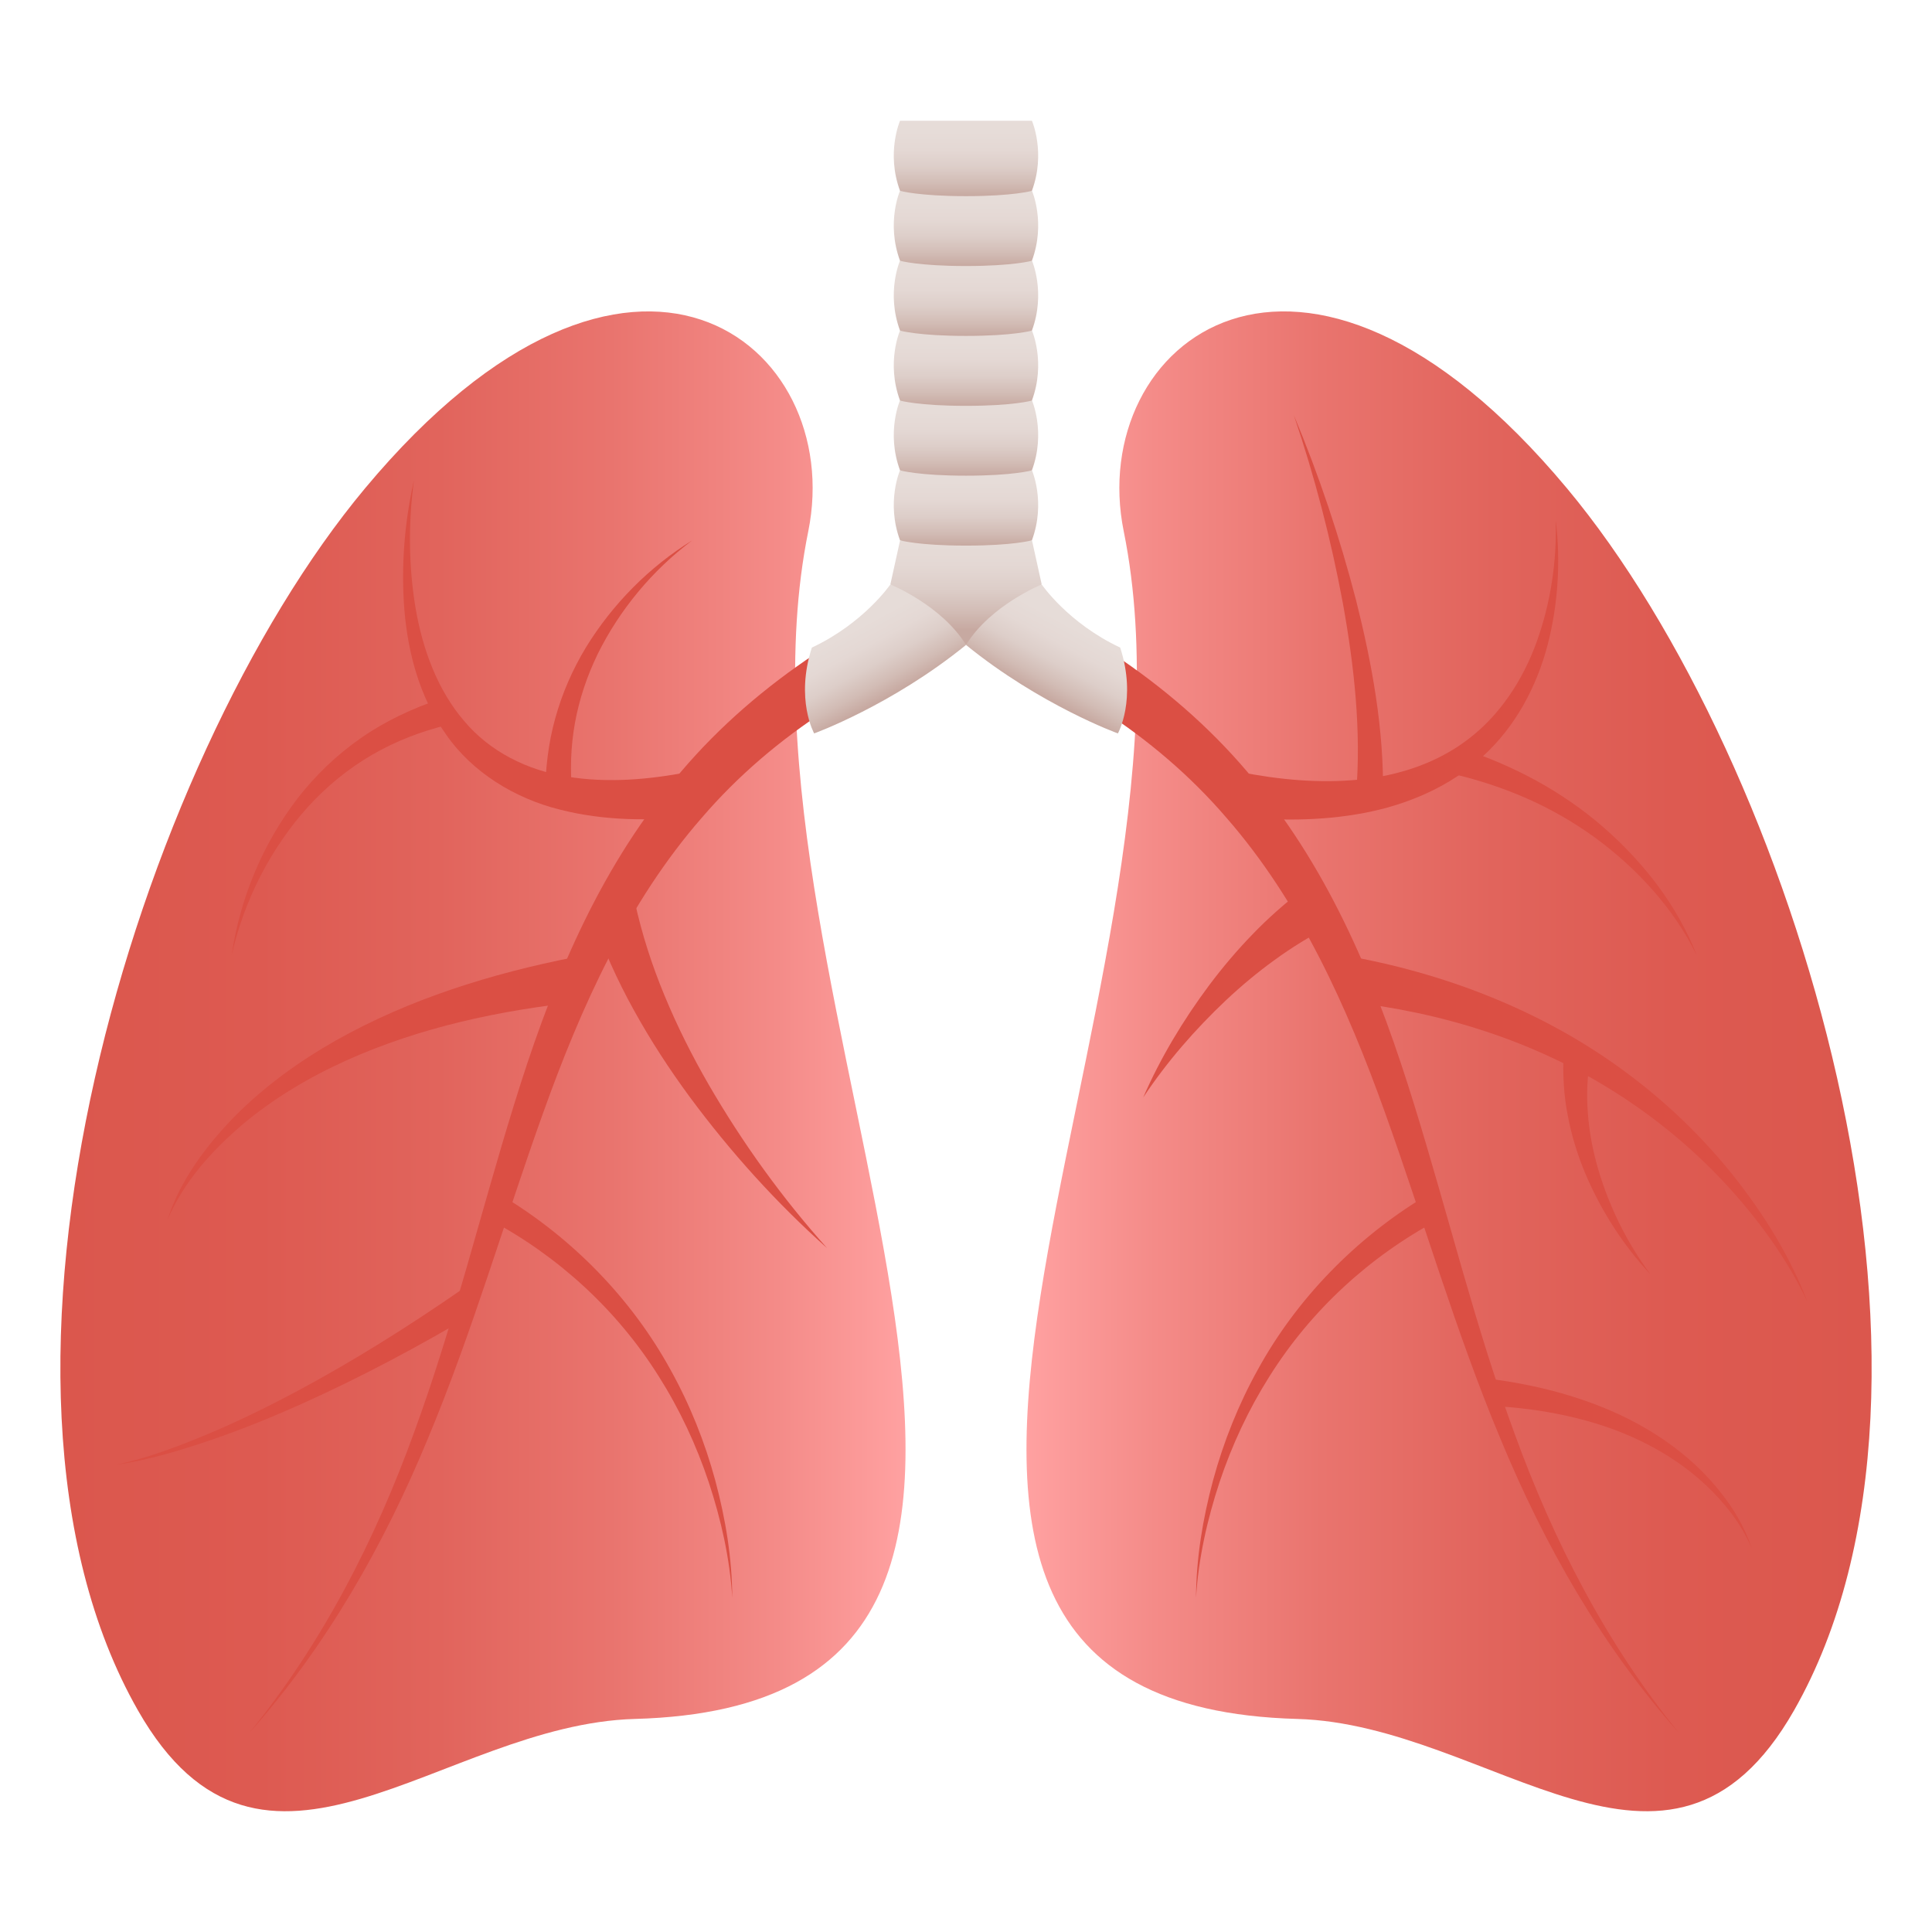 <?xml version="1.0" encoding="utf-8"?>
<!-- Generator: Adobe Illustrator 15.0.0, SVG Export Plug-In . SVG Version: 6.00 Build 0)  -->
<!DOCTYPE svg PUBLIC "-//W3C//DTD SVG 1.1//EN" "http://www.w3.org/Graphics/SVG/1.1/DTD/svg11.dtd">
<svg version="1.1" id="Layer_1" xmlns:x="http://ns.adobe.com/Extensibility/1.0/" xmlns:i="http://ns.adobe.com/AdobeIllustrator/10.0/" xmlns:graph="http://ns.adobe.com/Graphs/1.0/"
	 xmlns="http://www.w3.org/2000/svg" xmlns:xlink="http://www.w3.org/1999/xlink" xmlns:a="http://ns.adobe.com/AdobeSVGViewerExtensions/3.0/"
	 x="0px" y="0px" width="64px" height="64px" viewBox="0 0 64 64" enable-background="new 0 0 64 64" xml:space="preserve">
<linearGradient id="SVGID_1_" gradientUnits="userSpaceOnUse" x1="34.003" y1="35.158" x2="62" y2="35.158">
	<stop  offset="0" style="stop-color:#FFA1A1"/>
	<stop  offset="0.152" style="stop-color:#F48B88"/>
	<stop  offset="0.349" style="stop-color:#E9746E"/>
	<stop  offset="0.553" style="stop-color:#E1645C"/>
	<stop  offset="0.765" style="stop-color:#DD5A51"/>
	<stop  offset="1" style="stop-color:#DB574D"/>
	<a:midPointStop  offset="0" style="stop-color:#FFA1A1"/>
	<a:midPointStop  offset="0.273" style="stop-color:#FFA1A1"/>
	<a:midPointStop  offset="1" style="stop-color:#DB574D"/>
</linearGradient>
<path fill="url(#SVGID_1_)" d="M51.91,16.179C43.078,5.591,35.965,11.386,37.225,17.6c3.143,15.502-12.4,38.842,5.744,39.342
	c6.414,0.177,12.326,6.972,16.461-0.283C65.688,45.681,59.482,25.257,51.91,16.179z"/>
<linearGradient id="SVGID_2_" gradientUnits="userSpaceOnUse" x1="-1555.548" y1="35.158" x2="-1527.551" y2="35.158" gradientTransform="matrix(-1 0 0 1 -1525.551 0)">
	<stop  offset="0" style="stop-color:#FFA1A1"/>
	<stop  offset="0.152" style="stop-color:#F48B88"/>
	<stop  offset="0.349" style="stop-color:#E9746E"/>
	<stop  offset="0.553" style="stop-color:#E1645C"/>
	<stop  offset="0.765" style="stop-color:#DD5A51"/>
	<stop  offset="1" style="stop-color:#DB574D"/>
	<a:midPointStop  offset="0" style="stop-color:#FFA1A1"/>
	<a:midPointStop  offset="0.273" style="stop-color:#FFA1A1"/>
	<a:midPointStop  offset="1" style="stop-color:#DB574D"/>
</linearGradient>
<path fill="url(#SVGID_2_)" d="M12.09,16.179c8.832-10.588,15.944-4.792,14.685,1.421c-3.143,15.502,12.401,38.842-5.742,39.342
	c-6.416,0.177-12.328,6.972-16.463-0.283C-1.687,45.681,4.519,25.257,12.09,16.179z"/>
<path fill="#DB4F44" d="M32.285,19.242c3.614,1.478,7.063,3.776,9.502,6.901c2.479,3.107,3.928,6.789,5.053,10.429
	c1.133,3.654,2.02,7.345,3.326,10.901c1.289,3.555,3.041,6.973,5.453,9.934c-2.541-2.852-4.461-6.223-5.918-9.754
	c-1.477-3.53-2.533-7.209-3.811-10.768c-1.268-3.549-2.834-7.016-5.26-9.793c-2.404-2.801-5.604-4.747-9.104-6.01L32.285,19.242z"/>
<path fill="#DB4F44" d="M44.852,31.708c3.248,0.607,6.422,1.875,9.055,3.848c1.318,0.979,2.504,2.125,3.518,3.396
	c1.006,1.273,1.873,2.661,2.445,4.165c-0.688-1.453-1.65-2.754-2.73-3.923c-1.086-1.165-2.322-2.183-3.658-3.025
	c-2.68-1.695-5.742-2.648-8.869-2.988L44.852,31.708z"/>
<path fill="#DB4F44" d="M49.443,45.688c0.863,0.114,1.793,0.304,2.643,0.573c0.863,0.27,1.703,0.621,2.479,1.084
	c0.777,0.457,1.49,1.021,2.09,1.684c0.594,0.662,1.096,1.418,1.371,2.255c-0.344-0.81-0.9-1.507-1.531-2.101
	c-0.635-0.592-1.365-1.074-2.143-1.448c-0.775-0.378-1.6-0.644-2.439-0.831c-0.854-0.189-1.672-0.289-2.566-0.334L49.443,45.688z"/>
<path fill="#DB4F44" d="M41.047,25.569c1.334,0.261,2.654,0.386,3.969,0.257c1.303-0.128,2.58-0.542,3.621-1.34
	c1.043-0.791,1.807-1.948,2.266-3.22c0.461-1.275,0.672-2.658,0.633-4.037c0.164,1.372,0.082,2.785-0.273,4.148
	c-0.357,1.357-1.051,2.683-2.141,3.677c-1.082,1.002-2.504,1.607-3.939,1.877c-1.439,0.275-2.926,0.261-4.336,0.114L41.047,25.569z"
	/>
<path fill="#DB4F44" d="M48.41,24.792c0.828,0.271,1.701,0.639,2.479,1.067c0.791,0.433,1.535,0.946,2.211,1.531
	c1.346,1.171,2.465,2.612,3.104,4.248c-0.775-1.574-1.994-2.886-3.381-3.901c-0.699-0.506-1.449-0.936-2.232-1.282
	c-0.797-0.35-1.576-0.608-2.439-0.813L48.41,24.792z"/>
<path fill="#DB4F44" d="M44.922,26.315c0.176-2.093-0.059-4.231-0.438-6.335c-0.391-2.104-0.932-4.191-1.625-6.23
	c0.832,1.988,1.52,4.04,2.063,6.136c0.527,2.096,0.924,4.256,0.893,6.468L44.922,26.315z"/>
<path fill="#DB4F44" d="M43.98,30.714c-0.633,0.333-1.182,0.667-1.752,1.083c-0.561,0.404-1.098,0.852-1.609,1.331
	c-1.02,0.963-1.961,2.039-2.75,3.229c0.572-1.311,1.318-2.554,2.189-3.723c0.438-0.583,0.912-1.146,1.428-1.677
	c0.502-0.526,1.098-1.048,1.666-1.486L43.98,30.714z"/>
<path fill="#DB4F44" d="M52.686,34.994c-0.104,0.647-0.137,1.234-0.086,1.878c0.045,0.629,0.166,1.258,0.346,1.874
	c0.365,1.23,0.947,2.421,1.732,3.473c-0.9-0.96-1.629-2.092-2.154-3.324c-0.26-0.618-0.463-1.266-0.588-1.935
	c-0.133-0.655-0.172-1.387-0.139-2.042L52.686,34.994z"/>
<path fill="#DB4F44" d="M47.645,40.406c-2.268,1.21-4.215,2.994-5.592,5.188c-0.691,1.092-1.244,2.275-1.656,3.51
	c-0.406,1.234-0.697,2.519-0.777,3.824c0.006-1.31,0.223-2.617,0.564-3.889c0.346-1.271,0.838-2.509,1.484-3.671
	c1.279-2.33,3.221-4.328,5.52-5.725L47.645,40.406z"/>
<path fill="#DB4F44" d="M32.349,21.082c-3.5,1.263-6.699,3.209-9.104,6.01c-2.426,2.778-3.992,6.245-5.26,9.793
	c-1.277,3.559-2.334,7.237-3.81,10.768c-1.457,3.531-3.378,6.902-5.919,9.754c2.413-2.961,4.164-6.379,5.453-9.934
	c1.307-3.557,2.193-7.247,3.326-10.901c1.125-3.64,2.574-7.322,5.053-10.429c2.439-3.125,5.889-5.423,9.503-6.901L32.349,21.082z"/>
<path fill="#DB4F44" d="M19.263,33.18c-2.683,0.281-5.338,0.845-7.797,1.951c-1.223,0.554-2.392,1.246-3.426,2.114
	c-1.021,0.871-1.957,1.906-2.494,3.167c0.42-1.309,1.273-2.451,2.238-3.44c0.98-0.987,2.123-1.814,3.34-2.504
	c2.441-1.379,5.169-2.221,7.903-2.76L19.263,33.18z"/>
<path fill="#DB4F44" d="M15.74,43.491c-1.854,1.102-3.768,2.125-5.737,3.01c-0.987,0.441-1.987,0.849-3.009,1.2
	c-1.021,0.345-2.059,0.663-3.125,0.818c1.051-0.229,2.058-0.614,3.045-1.026c0.986-0.416,1.947-0.888,2.892-1.39
	c1.886-1.009,3.695-2.144,5.454-3.361L15.74,43.491z"/>
<path fill="#DB4F44" d="M23.031,27.045c-1.455,0.153-3.006,0.154-4.488-0.227c-1.481-0.367-2.898-1.231-3.766-2.486
	c-0.885-1.244-1.265-2.716-1.383-4.148c-0.111-1.441,0.006-2.881,0.318-4.27c-0.19,1.409-0.177,2.841,0.053,4.223
	c0.234,1.375,0.73,2.719,1.604,3.74c0.863,1.031,2.103,1.638,3.413,1.849c1.321,0.217,2.68,0.108,4.047-0.157L23.031,27.045z"/>
<path fill="#DB4F44" d="M14.845,24.008c-0.922,0.227-1.725,0.537-2.527,1c-0.785,0.458-1.499,1.041-2.118,1.722
	c-1.229,1.367-2.11,3.08-2.525,4.908c0.271-1.857,1.013-3.665,2.183-5.192c0.589-0.76,1.295-1.439,2.099-1.998
	c0.785-0.551,1.731-0.996,2.622-1.287L14.845,24.008z"/>
<path fill="#DB4F44" d="M18.062,26.346c-0.003-0.824,0.102-1.741,0.332-2.553c0.229-0.83,0.576-1.62,1.016-2.347
	c0.888-1.447,2.104-2.668,3.521-3.545c-1.331,0.997-2.408,2.305-3.128,3.757c-0.355,0.729-0.613,1.498-0.756,2.284
	c-0.143,0.802-0.166,1.552-0.092,2.382L18.062,26.346z"/>
<path fill="#DB4F44" d="M21.03,29.882c0.241,1.084,0.56,2.075,0.984,3.099c0.417,1.01,0.913,1.997,1.467,2.956
	c1.111,1.915,2.421,3.74,3.919,5.41c-1.678-1.497-3.197-3.179-4.548-5.004c-0.673-0.915-1.298-1.872-1.853-2.878
	c-0.551-0.99-1.045-2.093-1.409-3.162L21.03,29.882z"/>
<path fill="#DB4F44" d="M16.689,39.645c2.3,1.396,4.24,3.395,5.52,5.725c0.646,1.162,1.14,2.399,1.485,3.671
	c0.341,1.271,0.558,2.579,0.563,3.889c-0.08-1.306-0.37-2.59-0.777-3.824c-0.412-1.234-0.965-2.418-1.656-3.51
	c-1.377-2.194-3.323-3.979-5.592-5.188L16.689,39.645z"/>
<linearGradient id="SVGID_3_" gradientUnits="userSpaceOnUse" x1="32.001" y1="21.364" x2="32.001" y2="17.901">
	<stop  offset="0.145" style="stop-color:#C7A9A1"/>
	<stop  offset="0.316" style="stop-color:#D2BCB5"/>
	<stop  offset="0.538" style="stop-color:#DDCEC9"/>
	<stop  offset="0.765" style="stop-color:#E4D8D4"/>
	<stop  offset="1" style="stop-color:#E6DCD8"/>
	<a:midPointStop  offset="0.145" style="stop-color:#C7A9A1"/>
	<a:midPointStop  offset="0.285" style="stop-color:#C7A9A1"/>
	<a:midPointStop  offset="1" style="stop-color:#E6DCD8"/>
</linearGradient>
<polygon fill="url(#SVGID_3_)" points="32,21.363 34.508,19.361 34.186,17.901 32,17.901 32,17.901 29.816,17.901 29.494,19.361 
	32,21.363 32,21.364 32,21.364 32,21.364 "/>
<linearGradient id="SVGID_4_" gradientUnits="userSpaceOnUse" x1="-1505.525" y1="22.98" x2="-1504.139" y2="20.413" gradientTransform="matrix(-1 0 0 1 -1475.96 0)">
	<stop  offset="0" style="stop-color:#C7A9A1"/>
	<stop  offset="0.17" style="stop-color:#D2BCB5"/>
	<stop  offset="0.39" style="stop-color:#DDCEC9"/>
	<stop  offset="0.615" style="stop-color:#E4D8D4"/>
	<stop  offset="0.849" style="stop-color:#E6DCD8"/>
	<a:midPointStop  offset="0" style="stop-color:#C7A9A1"/>
	<a:midPointStop  offset="0.285" style="stop-color:#C7A9A1"/>
	<a:midPointStop  offset="0.849" style="stop-color:#E6DCD8"/>
</linearGradient>
<path fill="url(#SVGID_4_)" d="M29.494,19.361c0,0,1.695,0.684,2.507,2.003c-2.464,2.003-5.031,2.931-5.031,2.931
	s-0.63-1.126-0.076-2.843C28.619,20.642,29.494,19.361,29.494,19.361z"/>
<linearGradient id="SVGID_5_" gradientUnits="userSpaceOnUse" x1="20.734" y1="22.979" x2="22.12" y2="20.412" gradientTransform="matrix(1 0 0 1 13.7 0)">
	<stop  offset="0" style="stop-color:#C7A9A1"/>
	<stop  offset="0.17" style="stop-color:#D2BCB5"/>
	<stop  offset="0.39" style="stop-color:#DDCEC9"/>
	<stop  offset="0.615" style="stop-color:#E4D8D4"/>
	<stop  offset="0.849" style="stop-color:#E6DCD8"/>
	<a:midPointStop  offset="0" style="stop-color:#C7A9A1"/>
	<a:midPointStop  offset="0.285" style="stop-color:#C7A9A1"/>
	<a:midPointStop  offset="0.849" style="stop-color:#E6DCD8"/>
</linearGradient>
<path fill="url(#SVGID_5_)" d="M34.508,19.361c0,0-1.696,0.684-2.508,2.003c2.465,2.003,5.032,2.931,5.032,2.931
	s0.631-1.126,0.076-2.843C35.381,20.642,34.508,19.361,34.508,19.361z"/>
<linearGradient id="SVGID_6_" gradientUnits="userSpaceOnUse" x1="32" y1="18.074" x2="32" y2="15.578">
	<stop  offset="0" style="stop-color:#C7A9A1"/>
	<stop  offset="0.17" style="stop-color:#D2BCB5"/>
	<stop  offset="0.39" style="stop-color:#DDCEC9"/>
	<stop  offset="0.615" style="stop-color:#E4D8D4"/>
	<stop  offset="0.849" style="stop-color:#E6DCD8"/>
	<a:midPointStop  offset="0" style="stop-color:#C7A9A1"/>
	<a:midPointStop  offset="0.285" style="stop-color:#C7A9A1"/>
	<a:midPointStop  offset="0.849" style="stop-color:#E6DCD8"/>
</linearGradient>
<path fill="url(#SVGID_6_)" d="M34.184,15.578H32h-2.185c0,0-0.467,1.063,0,2.321c0,0,0.61,0.175,2.185,0.175
	c1.574,0,2.183-0.175,2.183-0.175C34.65,16.641,34.184,15.578,34.184,15.578z"/>
<linearGradient id="SVGID_7_" gradientUnits="userSpaceOnUse" x1="32" y1="15.757" x2="32" y2="13.261">
	<stop  offset="0" style="stop-color:#C7A9A1"/>
	<stop  offset="0.17" style="stop-color:#D2BCB5"/>
	<stop  offset="0.39" style="stop-color:#DDCEC9"/>
	<stop  offset="0.615" style="stop-color:#E4D8D4"/>
	<stop  offset="0.849" style="stop-color:#E6DCD8"/>
	<a:midPointStop  offset="0" style="stop-color:#C7A9A1"/>
	<a:midPointStop  offset="0.285" style="stop-color:#C7A9A1"/>
	<a:midPointStop  offset="0.849" style="stop-color:#E6DCD8"/>
</linearGradient>
<path fill="url(#SVGID_7_)" d="M34.184,13.261H32h-2.185c0,0-0.467,1.063,0,2.32c0,0,0.61,0.176,2.185,0.176
	c1.574,0,2.183-0.176,2.183-0.176C34.65,14.324,34.184,13.261,34.184,13.261z"/>
<linearGradient id="SVGID_8_" gradientUnits="userSpaceOnUse" x1="32" y1="13.444" x2="32" y2="10.948">
	<stop  offset="0" style="stop-color:#C7A9A1"/>
	<stop  offset="0.17" style="stop-color:#D2BCB5"/>
	<stop  offset="0.39" style="stop-color:#DDCEC9"/>
	<stop  offset="0.615" style="stop-color:#E4D8D4"/>
	<stop  offset="0.849" style="stop-color:#E6DCD8"/>
	<a:midPointStop  offset="0" style="stop-color:#C7A9A1"/>
	<a:midPointStop  offset="0.285" style="stop-color:#C7A9A1"/>
	<a:midPointStop  offset="0.849" style="stop-color:#E6DCD8"/>
</linearGradient>
<path fill="url(#SVGID_8_)" d="M34.184,10.948H32h-2.185c0,0-0.467,1.063,0,2.321c0,0,0.61,0.175,2.185,0.175
	c1.574,0,2.183-0.175,2.183-0.175C34.65,12.011,34.184,10.948,34.184,10.948z"/>
<linearGradient id="SVGID_9_" gradientUnits="userSpaceOnUse" x1="32" y1="11.127" x2="32" y2="8.631">
	<stop  offset="0" style="stop-color:#C7A9A1"/>
	<stop  offset="0.17" style="stop-color:#D2BCB5"/>
	<stop  offset="0.39" style="stop-color:#DDCEC9"/>
	<stop  offset="0.615" style="stop-color:#E4D8D4"/>
	<stop  offset="0.849" style="stop-color:#E6DCD8"/>
	<a:midPointStop  offset="0" style="stop-color:#C7A9A1"/>
	<a:midPointStop  offset="0.285" style="stop-color:#C7A9A1"/>
	<a:midPointStop  offset="0.849" style="stop-color:#E6DCD8"/>
</linearGradient>
<path fill="url(#SVGID_9_)" d="M34.184,8.631H32h-2.185c0,0-0.467,1.063,0,2.321c0,0,0.61,0.175,2.185,0.175
	c1.574,0,2.183-0.175,2.183-0.175C34.65,9.695,34.184,8.631,34.184,8.631z"/>
<linearGradient id="SVGID_10_" gradientUnits="userSpaceOnUse" x1="32" y1="8.812" x2="32" y2="6.316">
	<stop  offset="0" style="stop-color:#C7A9A1"/>
	<stop  offset="0.17" style="stop-color:#D2BCB5"/>
	<stop  offset="0.39" style="stop-color:#DDCEC9"/>
	<stop  offset="0.615" style="stop-color:#E4D8D4"/>
	<stop  offset="0.849" style="stop-color:#E6DCD8"/>
	<a:midPointStop  offset="0" style="stop-color:#C7A9A1"/>
	<a:midPointStop  offset="0.285" style="stop-color:#C7A9A1"/>
	<a:midPointStop  offset="0.849" style="stop-color:#E6DCD8"/>
</linearGradient>
<path fill="url(#SVGID_10_)" d="M34.184,6.316H32h-2.185c0,0-0.467,1.063,0,2.322c0,0,0.61,0.174,2.185,0.174
	c1.574,0,2.183-0.174,2.183-0.174C34.65,7.38,34.184,6.316,34.184,6.316z"/>
<linearGradient id="SVGID_11_" gradientUnits="userSpaceOnUse" x1="32" y1="6.497" x2="32" y2="4">
	<stop  offset="0" style="stop-color:#C7A9A1"/>
	<stop  offset="0.17" style="stop-color:#D2BCB5"/>
	<stop  offset="0.39" style="stop-color:#DDCEC9"/>
	<stop  offset="0.615" style="stop-color:#E4D8D4"/>
	<stop  offset="0.849" style="stop-color:#E6DCD8"/>
	<a:midPointStop  offset="0" style="stop-color:#C7A9A1"/>
	<a:midPointStop  offset="0.285" style="stop-color:#C7A9A1"/>
	<a:midPointStop  offset="0.849" style="stop-color:#E6DCD8"/>
</linearGradient>
<path fill="url(#SVGID_11_)" d="M34.184,4H32h-2.185c0,0-0.467,1.064,0,2.321c0,0,0.61,0.176,2.185,0.176
	c1.574,0,2.183-0.176,2.183-0.176C34.65,5.064,34.184,4,34.184,4z"/>
</svg>
